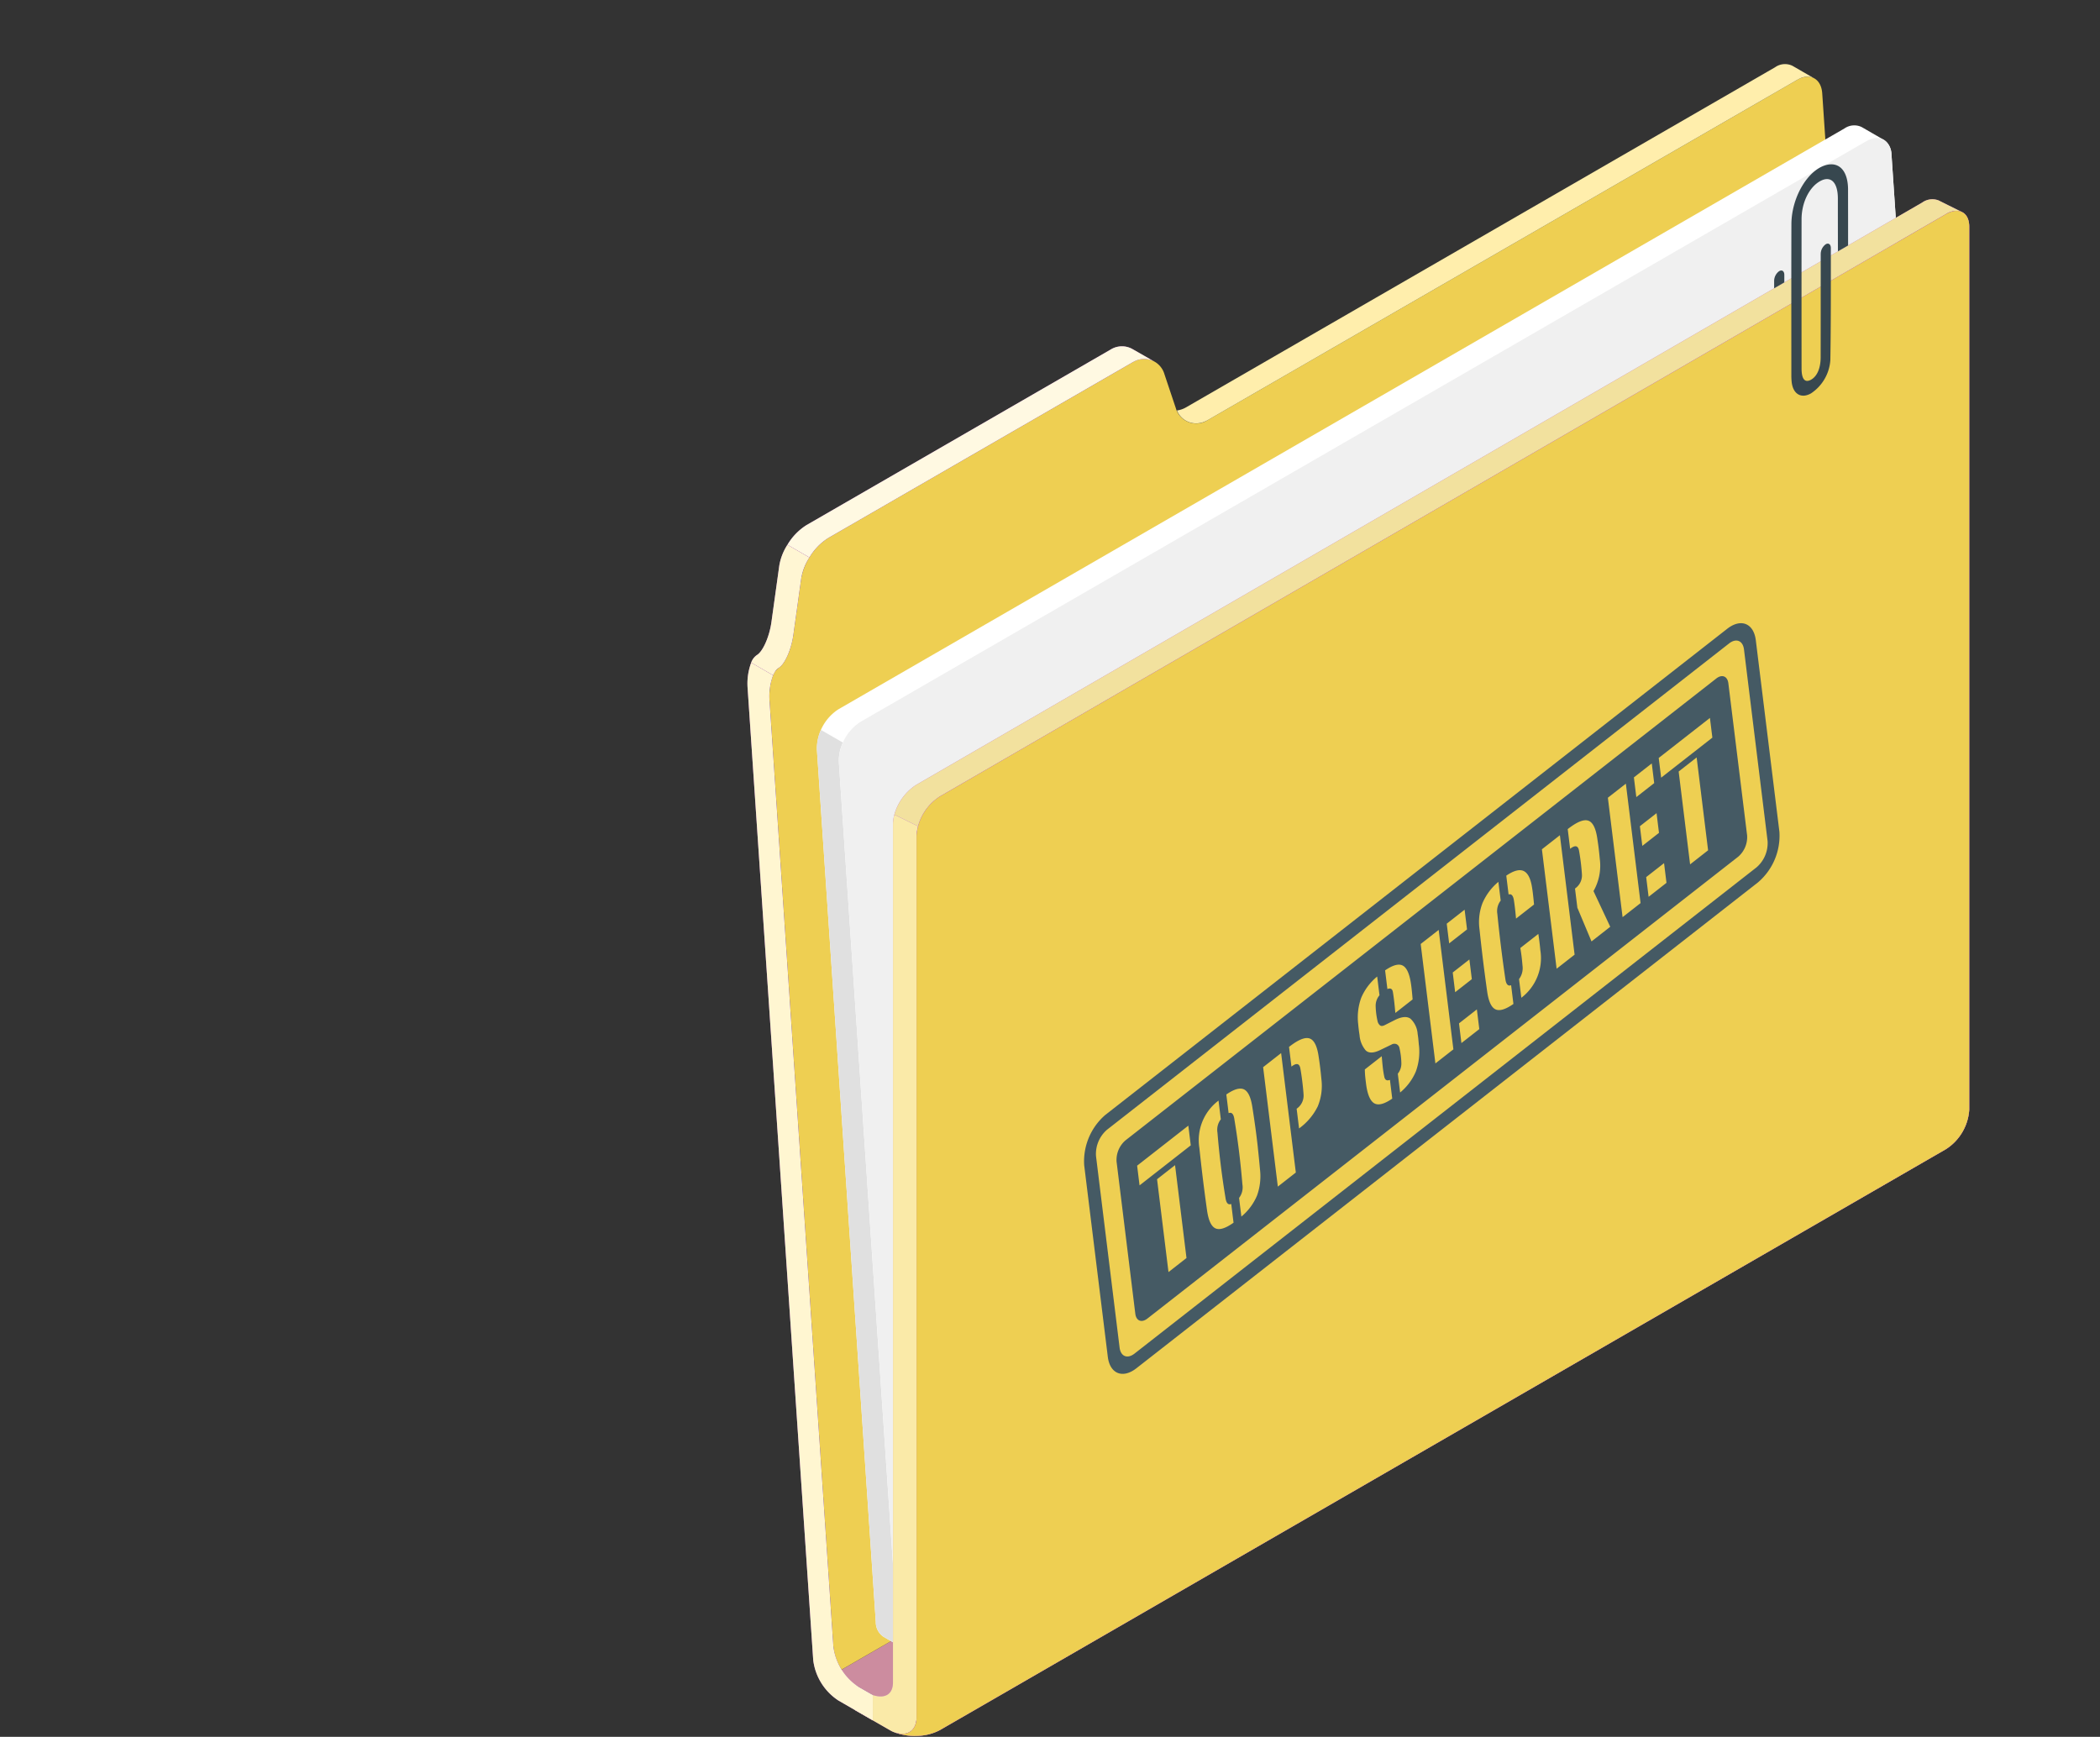 <svg xmlns="http://www.w3.org/2000/svg" xmlns:xlink="http://www.w3.org/1999/xlink" width="295" height="244" viewBox="0 0 295 244">
  <rect x="0" y="0" width="295" height="244" fill="#333333" stroke="none"/>
  <defs>
    <clipPath id="clip-path">
      <rect id="Rectángulo_36613" data-name="Rectángulo 36613" width="171.63" height="234.876" fill="none"/>
    </clipPath>
    <clipPath id="clip-path-3">
      <rect id="Rectángulo_36604" data-name="Rectángulo 36604" width="157.115" height="90.711" fill="none"/>
    </clipPath>
    <clipPath id="clip-path-4">
      <rect id="Rectángulo_36605" data-name="Rectángulo 36605" width="89.472" height="50.479" fill="#fff9de"/>
    </clipPath>
    <clipPath id="clip-path-5">
      <rect id="Rectángulo_36606" data-name="Rectángulo 36606" width="51.561" height="29.66" fill="#fff9e2"/>
    </clipPath>
    <clipPath id="clip-path-6">
      <rect id="Rectángulo_36607" data-name="Rectángulo 36607" width="8.173" height="18.34" fill="#fff6d3"/>
    </clipPath>
    <clipPath id="clip-path-7">
      <rect id="Rectángulo_36608" data-name="Rectángulo 36608" width="8.827" height="129.156" fill="#faeaa8"/>
    </clipPath>
    <clipPath id="clip-path-8">
      <rect id="Rectángulo_36609" data-name="Rectángulo 36609" width="149.871" height="88.085" fill="#f2e19e"/>
    </clipPath>
    <clipPath id="clip-path-9">
      <rect id="Rectángulo_36610" data-name="Rectángulo 36610" width="150.988" height="214.25" fill="#eecf52"/>
    </clipPath>
    <clipPath id="clip-path-10">
      <rect id="Rectángulo_36611" data-name="Rectángulo 36611" width="17.605" height="148.595" fill="none"/>
    </clipPath>
  </defs>
  <g id="Grupo_85822" data-name="Grupo 85822" transform="translate(-285 -1298)">
    <g id="Grupo_85821" data-name="Grupo 85821" transform="translate(390 1307)">
      <g id="Grupo_85820" data-name="Grupo 85820" clip-path="url(#clip-path)">
        <path id="Trazado_119877" data-name="Trazado 119877" d="M27.016,293.631,17.775,288.3,165.648,202.92l9.242,5.336Z" transform="translate(-5.449 -62.212)" fill="#ba68c8"/>
        <g id="Grupo_85819" data-name="Grupo 85819">
          <g id="Grupo_85818" data-name="Grupo 85818" clip-path="url(#clip-path)">
            <g id="Grupo_85796" data-name="Grupo 85796" transform="translate(12.325 140.709)" opacity="0.35">
              <g id="Grupo_85795" data-name="Grupo 85795">
                <g id="Grupo_85794" data-name="Grupo 85794" clip-path="url(#clip-path-3)">
                  <path id="Trazado_119878" data-name="Trazado 119878" d="M27.016,293.631,17.775,288.3,165.648,202.92l9.242,5.336Z" transform="translate(-17.774 -202.92)" fill="#eecf52"/>
                </g>
              </g>
            </g>
            <path id="Trazado_119879" data-name="Trazado 119879" d="M161.305,137.712a6.647,6.647,0,0,1-3.026,5.68L26.944,219.216l-3.315,1.911-9.04,5.218a7.407,7.407,0,0,1-1.16-3.254L4.465,90.278a9.822,9.822,0,0,1-.008-1.16c.008-.106.015-.213.023-.311s.015-.189.022-.28.023-.175.038-.25c.015-.107.031-.213.053-.311.037-.212.083-.409.137-.6.015-.06.03-.114.045-.174.023-.076.046-.144.068-.213.015-.053.1-.266.122-.318a2.175,2.175,0,0,1,.781-1.054c.857-.493,1.774-2.571,2.063-4.649L8.916,73a8.74,8.74,0,0,1,3.807-5.65L55.445,42.688a2.982,2.982,0,0,1,4.5,1.691L61.527,49.1a2.985,2.985,0,0,0,4.5,1.7L148.8,3.019c1.813-1.054,3.4-.205,3.542,1.881Z" transform="translate(-1.362 -0.787)" fill="#eecf52"/>
            <path id="Trazado_119880" data-name="Trazado 119880" d="M176.467,1.974a2.275,2.275,0,0,0-1.934.046,1.7,1.7,0,0,0-.212.1c-.069.03-.144.076-.213.114L91.334,50.016a3.722,3.722,0,0,1-.691.311c-.1.031-.2.06-.3.083a.383.383,0,0,1-.091.015A2.914,2.914,0,0,1,87,48.666a3.446,3.446,0,0,0,1.259-.425L171.029.45a2.394,2.394,0,0,1,2.435-.205c.326.182,2.564,1.479,3,1.729" transform="translate(-26.671 0)" fill="#ffeeac"/>
            <path id="Trazado_119882" data-name="Trazado 119882" d="M56.558,57.567a3,3,0,0,0-3.072.083L10.757,82.314A8.19,8.19,0,0,0,8.1,85.066l3.081,1.779A8.185,8.185,0,0,1,13.844,84.1L56.565,59.433a.278.278,0,0,1,.068-.031,3,3,0,0,1,3.025-.062c-.175-.1-2.605-1.491-3.1-1.774" transform="translate(-2.483 -17.532)" fill="#ba68c8"/>
            <g id="Grupo_85802" data-name="Grupo 85802" transform="translate(5.615 39.652)">
              <g id="Grupo_85801" data-name="Grupo 85801">
                <g id="Grupo_85800" data-name="Grupo 85800" clip-path="url(#clip-path-5)">
                  <path id="Trazado_119883" data-name="Trazado 119883" d="M56.558,57.567a3,3,0,0,0-3.072.083L10.757,82.314A8.19,8.19,0,0,0,8.1,85.066l3.081,1.779A8.185,8.185,0,0,1,13.844,84.1L56.565,59.433a.278.278,0,0,1,.068-.031,3,3,0,0,1,3.025-.062c-.175-.1-2.605-1.491-3.1-1.774" transform="translate(-8.098 -57.184)" fill="#fff9e2"/>
                </g>
              </g>
            </g>
            <path id="Trazado_119884" data-name="Trazado 119884" d="M4.706,100.3,3.6,108.254c-.288,2.071-1.213,4.156-2.063,4.642a2.166,2.166,0,0,0-.781,1.054l3.079,1.782c.008-.022.106-.227.144-.3l.091-.159a1.607,1.607,0,0,1,.546-.591c.857-.493,1.774-2.571,2.063-4.649l1.107-7.956a7.763,7.763,0,0,1,1.142-2.9L5.847,97.393A7.782,7.782,0,0,0,4.706,100.3" transform="translate(-0.231 -29.859)" fill="#ba68c8"/>
            <g id="Grupo_85805" data-name="Grupo 85805" transform="translate(0.523 67.534)">
              <g id="Grupo_85804" data-name="Grupo 85804">
                <g id="Grupo_85803" data-name="Grupo 85803" clip-path="url(#clip-path-6)">
                  <path id="Trazado_119885" data-name="Trazado 119885" d="M4.706,100.3,3.6,108.254c-.288,2.071-1.213,4.156-2.063,4.642a2.166,2.166,0,0,0-.781,1.054l3.079,1.782c.008-.022.106-.227.144-.3l.091-.159a1.607,1.607,0,0,1,.546-.591c.857-.493,1.774-2.571,2.063-4.649l1.107-7.956a7.763,7.763,0,0,1,1.142-2.9L5.847,97.393A7.782,7.782,0,0,0,4.706,100.3" transform="translate(-0.755 -97.393)" fill="#fff6d3"/>
                </g>
              </g>
            </g>
            <path id="Trazado_119886" data-name="Trazado 119886" d="M165.02,16.53a2.467,2.467,0,0,0-1.1-2.093c-.546-.311-2.532-1.462-3.078-1.777a2.416,2.416,0,0,0-2.445.2L17.094,94.446a6.651,6.651,0,0,0-3.029,5.679l8.271,122.541a2.474,2.474,0,0,0,1.082,2.084c.548.319,2.544,1.469,3.089,1.784a2.417,2.417,0,0,0,2.448-.2L170.262,144.75a6.65,6.65,0,0,0,3.029-5.679Z" transform="translate(-4.309 -3.806)" fill="#fff"/>
            <path id="Trazado_119887" data-name="Trazado 119887" d="M26.507,264.091c-.546-.318-2.541-1.471-3.086-1.79a2.466,2.466,0,0,1-1.085-2.086L14.062,137.679a5.95,5.95,0,0,1,.576-2.776l3.072,1.774a5.924,5.924,0,0,0-.562,2.776L25.415,262a2.457,2.457,0,0,0,1.092,2.093" transform="translate(-4.308 -41.359)" fill="#e0e0e0"/>
            <path id="Trazado_119888" data-name="Trazado 119888" d="M21.537,97.011,162.843,15.428c1.813-1.047,3.4-.2,3.539,1.887l8.271,122.541a6.65,6.65,0,0,1-3.029,5.679L30.319,227.119c-1.814,1.047-3.4.2-3.539-1.887l-8.271-122.54a6.649,6.649,0,0,1,3.029-5.68" transform="translate(-5.671 -4.592)" fill="#f0f0f0"/>
            <path id="Trazado_119889" data-name="Trazado 119889" d="M27.33,152.045a5.174,5.174,0,0,0-.2,1.367V273.956c0,2.014-1.582,2.461-3.533,1.494l-1.779-.883v3.307l5.093,2.927c1.951.967,3.533.119,3.533-1.894V155.056a5.177,5.177,0,0,1,.2-1.374Z" transform="translate(-6.689 -46.614)" fill="#ba68c8"/>
            <g id="Grupo_85808" data-name="Grupo 85808" transform="translate(15.13 105.431)">
              <g id="Grupo_85807" data-name="Grupo 85807">
                <g id="Grupo_85806" data-name="Grupo 85806" clip-path="url(#clip-path-7)">
                  <path id="Trazado_119890" data-name="Trazado 119890" d="M27.33,152.045a5.174,5.174,0,0,0-.2,1.367V273.956c0,2.014-1.582,2.461-3.533,1.494l-1.779-.883v3.307l5.093,2.927c1.951.967,3.533.119,3.533-1.894V155.056a5.177,5.177,0,0,1,.2-1.374Z" transform="translate(-21.819 -152.045)" fill="#faeaa8"/>
                </g>
              </g>
            </g>
            <path id="Trazado_119891" data-name="Trazado 119891" d="M179.635,29.136a2.514,2.514,0,0,0-2.16.345l-.038.023L36.165,111.286a7.317,7.317,0,0,0-3.081,4.179l-3.32-1.64a7.347,7.347,0,0,1,3.081-4.179l141.31-81.8a2.431,2.431,0,0,1,2.289-.3c.253.126,2.6,1.3,3.19,1.584" transform="translate(-9.125 -8.394)" fill="#ba68c8"/>
            <g id="Grupo_85811" data-name="Grupo 85811" transform="translate(20.639 18.986)">
              <g id="Grupo_85810" data-name="Grupo 85810">
                <g id="Grupo_85809" data-name="Grupo 85809" clip-path="url(#clip-path-8)">
                  <path id="Trazado_119892" data-name="Trazado 119892" d="M179.635,29.136a2.514,2.514,0,0,0-2.16.345l-.038.023L36.165,111.286a7.317,7.317,0,0,0-3.081,4.179l-3.32-1.64a7.347,7.347,0,0,1,3.081-4.179l141.31-81.8a2.431,2.431,0,0,1,2.289-.3c.253.126,2.6,1.3,3.19,1.584" transform="translate(-29.764 -27.38)" fill="#f2e19e"/>
                </g>
              </g>
            </g>
            <path id="Trazado_119893" data-name="Trazado 119893" d="M36.167,112.011a7.161,7.161,0,0,0-3.287,5.55v123.9c-.025,1.835-1.379,2.675-3.11,2.024a7.944,7.944,0,0,0,3.109.5,7.129,7.129,0,0,0,3.272-.807l141.323-81.608a7.123,7.123,0,0,0,3.284-5.543V31.964c0-2.017-1.469-2.8-3.281-1.756Z" transform="translate(-9.127 -9.119)" fill="#ba68c8"/>
            <path id="Trazado_119894" data-name="Trazado 119894" d="M36.167,112.011a7.161,7.161,0,0,0-3.287,5.55v123.9c-.025,1.835-1.379,2.675-3.11,2.024a7.944,7.944,0,0,0,3.109.5,7.129,7.129,0,0,0,3.272-.807l141.323-81.608a7.123,7.123,0,0,0,3.284-5.543V31.964c0-2.017-1.469-2.8-3.281-1.756Z" transform="translate(-9.127 -9.119)" fill="#ba68c8"/>
            <g id="Grupo_85814" data-name="Grupo 85814" transform="translate(20.643 20.626)">
              <g id="Grupo_85813" data-name="Grupo 85813">
                <g id="Grupo_85812" data-name="Grupo 85812" clip-path="url(#clip-path-9)">
                  <path id="Trazado_119895" data-name="Trazado 119895" d="M36.167,112.011a7.161,7.161,0,0,0-3.287,5.55v123.9c-.025,1.835-1.379,2.675-3.11,2.024a7.944,7.944,0,0,0,3.109.5,7.129,7.129,0,0,0,3.272-.807l141.323-81.608a7.123,7.123,0,0,0,3.284-5.543V31.964c0-2.017-1.469-2.8-3.281-1.756Z" transform="translate(-29.77 -29.745)" fill="#eecf52"/>
                </g>
              </g>
            </g>
            <path id="Trazado_119896" data-name="Trazado 119896" d="M17.605,266.313l-2-1.152a7.946,7.946,0,0,1-3.539-5.68L3.1,126.671a8.387,8.387,0,0,1,.5-3.618L.525,121.275a8.4,8.4,0,0,0-.5,3.618L9.238,261.4a7.944,7.944,0,0,0,3.539,5.68l4.828,2.788Z" transform="translate(0 -37.181)" fill="#ba68c8"/>
            <g id="Grupo_85817" data-name="Grupo 85817" transform="translate(0 84.094)">
              <g id="Grupo_85816" data-name="Grupo 85816">
                <g id="Grupo_85815" data-name="Grupo 85815" clip-path="url(#clip-path-10)">
                  <path id="Trazado_119897" data-name="Trazado 119897" d="M17.605,266.313l-2-1.152a7.946,7.946,0,0,1-3.539-5.68L3.1,126.671a8.387,8.387,0,0,1,.5-3.618L.525,121.275a8.4,8.4,0,0,0-.5,3.618L9.238,261.4a7.944,7.944,0,0,0,3.539,5.68l4.828,2.788Z" transform="translate(0 -121.275)" fill="#fff6d1"/>
                </g>
              </g>
            </g>
            <path id="Trazado_119898" data-name="Trazado 119898" d="M208.707,35.317H208.7a1.72,1.72,0,0,0-.711,1.36v1.051l1.43-.827V35.85c0-.525-.317-.765-.711-.533m9.666-11.45c-.008-2.457-1.082-3.778-2.751-3.523-2.688.417-5.2,4.427-5.208,8.391-.023,7.047-.008,14.07-.008,21.1a9.458,9.458,0,0,0,.046,1.066c.193,1.7,1.345,2.365,2.712,1.592a6.09,6.09,0,0,0,2.72-4.675c.085-5.138.069-10.369.069-15.739,0-.526-.317-.765-.711-.541a1.706,1.706,0,0,0-.711,1.36c0,4.991,0,9.8-.008,14.5,0,1.584-.51,2.72-1.383,3.19-.834.441-1.3-.092-1.3-1.614q-.011-10.466,0-20.963c.008-2.317,1.066-4.458,2.573-5.316s2.527.108,2.527,2.426q0,3.709.008,7.417l1.429-.827q0-3.929-.008-7.843" transform="translate(-63.765 -6.227)" fill="#37474f"/>
            <path id="Trazado_119899" data-name="Trazado 119899" d="M162.919,149.639,75.531,217.954c-1.919,1.5-3.719.777-4.014-1.612L68.2,189.432a8.61,8.61,0,0,1,2.946-7.053l87.387-68.316c1.919-1.5,3.719-.777,4.014,1.612l3.315,26.91a8.614,8.614,0,0,1-2.947,7.053M71.4,184.445a4.506,4.506,0,0,0-1.541,3.69l3.314,26.91c.154,1.25,1.1,1.628,2.1.843l87.387-68.316a4.506,4.506,0,0,0,1.541-3.69l-3.314-26.91c-.154-1.25-1.1-1.628-2.1-.843Z" transform="translate(-20.897 -34.73)" fill="#455a64"/>
            <path id="Trazado_119900" data-name="Trazado 119900" d="M159.013,124.338l-83,64.889a3.637,3.637,0,0,0-1.246,2.982l2.632,21.366c.124,1.012.884,1.317,1.7.682l83-64.889a3.639,3.639,0,0,0,1.246-2.983L160.71,125.02c-.125-1.012-.885-1.317-1.7-.682m-10.729,20.749,2.342-1.831.34,2.768-2.342,1.831Zm-18.769,6.947q1.585-1.079,2.465-.64t1.166,2.377q.08.5.15,1.141t.117,1.179l-2.527,1.976q-.055-.6-.128-1.263t-.16-1.226q-.145-1.094-.758-.9Zm-7.523,13.606,2.342-1.831.341,2.768-2.342,1.831Zm-9.5-.3q1.6-1.1,2.446-.688t1.168,2.438q.072.438.14,1.1t.11,1.235l-2.426,1.9q-.063-.744-.144-1.474t-.195-1.434q-.108-.721-.776-.451Zm-27.9,40.412-2.528,1.976-1.607-13.045,2.528-1.976Zm.6-15.828-7.194,5.624-.341-2.769,7.194-5.624Zm4.223-3.658a2.4,2.4,0,0,0-.471,1.874q.385,4.7,1.123,9.124.15,1.147.812.894l.324,2.632q-1.69,1.2-2.553.789T87.483,199.1q-.219-1.553-.4-2.957t-.347-2.821q-.165-1.417-.334-3.009a6.957,6.957,0,0,1,2.687-6.676Zm5.2,4q.156,1.418.3,3.02a8.014,8.014,0,0,1-.413,3.692,7.751,7.751,0,0,1-2.2,2.953l-.323-2.621a2.445,2.445,0,0,0,.467-1.906q-.385-4.7-1.124-9.124-.149-1.136-.811-.883l-.322-2.622q1.626-1.122,2.479-.714t1.168,2.438q.245,1.545.437,2.946t.347,2.822m5.332,3.476-2.528,1.976-2.066-16.779,2.528-1.976Zm3.591-13.131a7.561,7.561,0,0,1-.511,3.837,8.41,8.41,0,0,1-2.608,3.085l-.017.013-.34-2.769.017-.012a2.231,2.231,0,0,0,.953-2.01q-.054-.808-.181-1.842t-.263-1.765q-.193-1.114-1.238-.3l-.017.012-.341-2.769.017-.012q1.888-1.476,2.842-1.182t1.284,2.439q.134.862.227,1.616t.176,1.656m9.952,2.751q-1.609,1.109-2.459.692t-1.175-2.451q-.071-.5-.141-1.143a11.838,11.838,0,0,1-.074-1.2l2.376-1.858q.06.793.144,1.543a12.912,12.912,0,0,0,.21,1.331q.141.705.794.449Zm3.747-7.528a8.121,8.121,0,0,1-.426,3.707A7.685,7.685,0,0,1,114.6,182.5l-.325-2.643a2.256,2.256,0,0,0,.5-1.453,10.348,10.348,0,0,0-.261-2.118.771.771,0,0,0-.4-.571.788.788,0,0,0-.732.055l-1.6.771q-1.37.656-2.007.051a3.7,3.7,0,0,1-.874-2.145q-.13-.83-.193-1.573a8.015,8.015,0,0,1,.435-3.7,7.821,7.821,0,0,1,2.234-2.966l.325,2.632a2.273,2.273,0,0,0-.54,1.468,10.808,10.808,0,0,0,.266,2.161,1.073,1.073,0,0,0,.331.586c.157.133.384.127.68-.021l1.409-.71q1.478-.742,2.222-.18a3.238,3.238,0,0,1,.994,2.149q.061.343.1.754t.07.79m4.848.6-2.527,1.976-2.066-16.779,2.527-1.976Zm3.64-2.845-2.511,1.963-.34-2.768,2.51-1.963ZM124,159.588l-2.511,1.963-.341-2.769,2.511-1.963Zm4.728-4.052a2.4,2.4,0,0,0-.471,1.874q.461,4.651,1.123,9.123.15,1.147.812.894l.324,2.632q-1.666,1.165-2.525.756t-1.159-2.474q-.217-1.542-.4-2.946t-.349-2.832q-.166-1.427-.336-3.031a7.477,7.477,0,0,1,.417-3.625,7.954,7.954,0,0,1,2.239-3Zm5.568,6.97a7,7,0,0,1-2.668,6.685l-.323-2.622a2.572,2.572,0,0,0,.484-1.919q-.058-.7-.124-1.236t-.178-1.218l2.528-1.976q.079.491.158,1.13t.123,1.156m4.814.628-2.527,1.976-2.066-16.779,2.527-1.976Zm2.376-1.858-1.961-4.675-.017.014-.341-2.769.017-.014a2.228,2.228,0,0,0,.953-2.01,29.85,29.85,0,0,0-.4-3.272q-.192-1.114-1.237-.3l-.017.014-.34-2.769.017-.013q1.887-1.476,2.842-1.182t1.284,2.439q.088.575.148,1.012t.108.881q.05.443.105,1.044a7.213,7.213,0,0,1-.883,4.529l2.353,5.012Zm6.891-5.386-2.528,1.976-2.066-16.779,2.528-1.976Zm3.64-2.846-2.511,1.963-.341-2.768,2.511-1.963Zm-1.726-14.01L147.78,141l-.341-2.769,2.511-1.963Zm7.571,9.44-2.528,1.976-1.606-13.045,2.527-1.976Zm.6-15.828-7.194,5.624-.341-2.769,7.194-5.624Z" transform="translate(-22.916 -38.018)" fill="#455a64"/>
          </g>
        </g>
      </g>
    </g>
    <rect id="Rectángulo_36614" data-name="Rectángulo 36614" width="295" height="244" transform="translate(285 1298)" fill="none"/>
  </g>
</svg>
